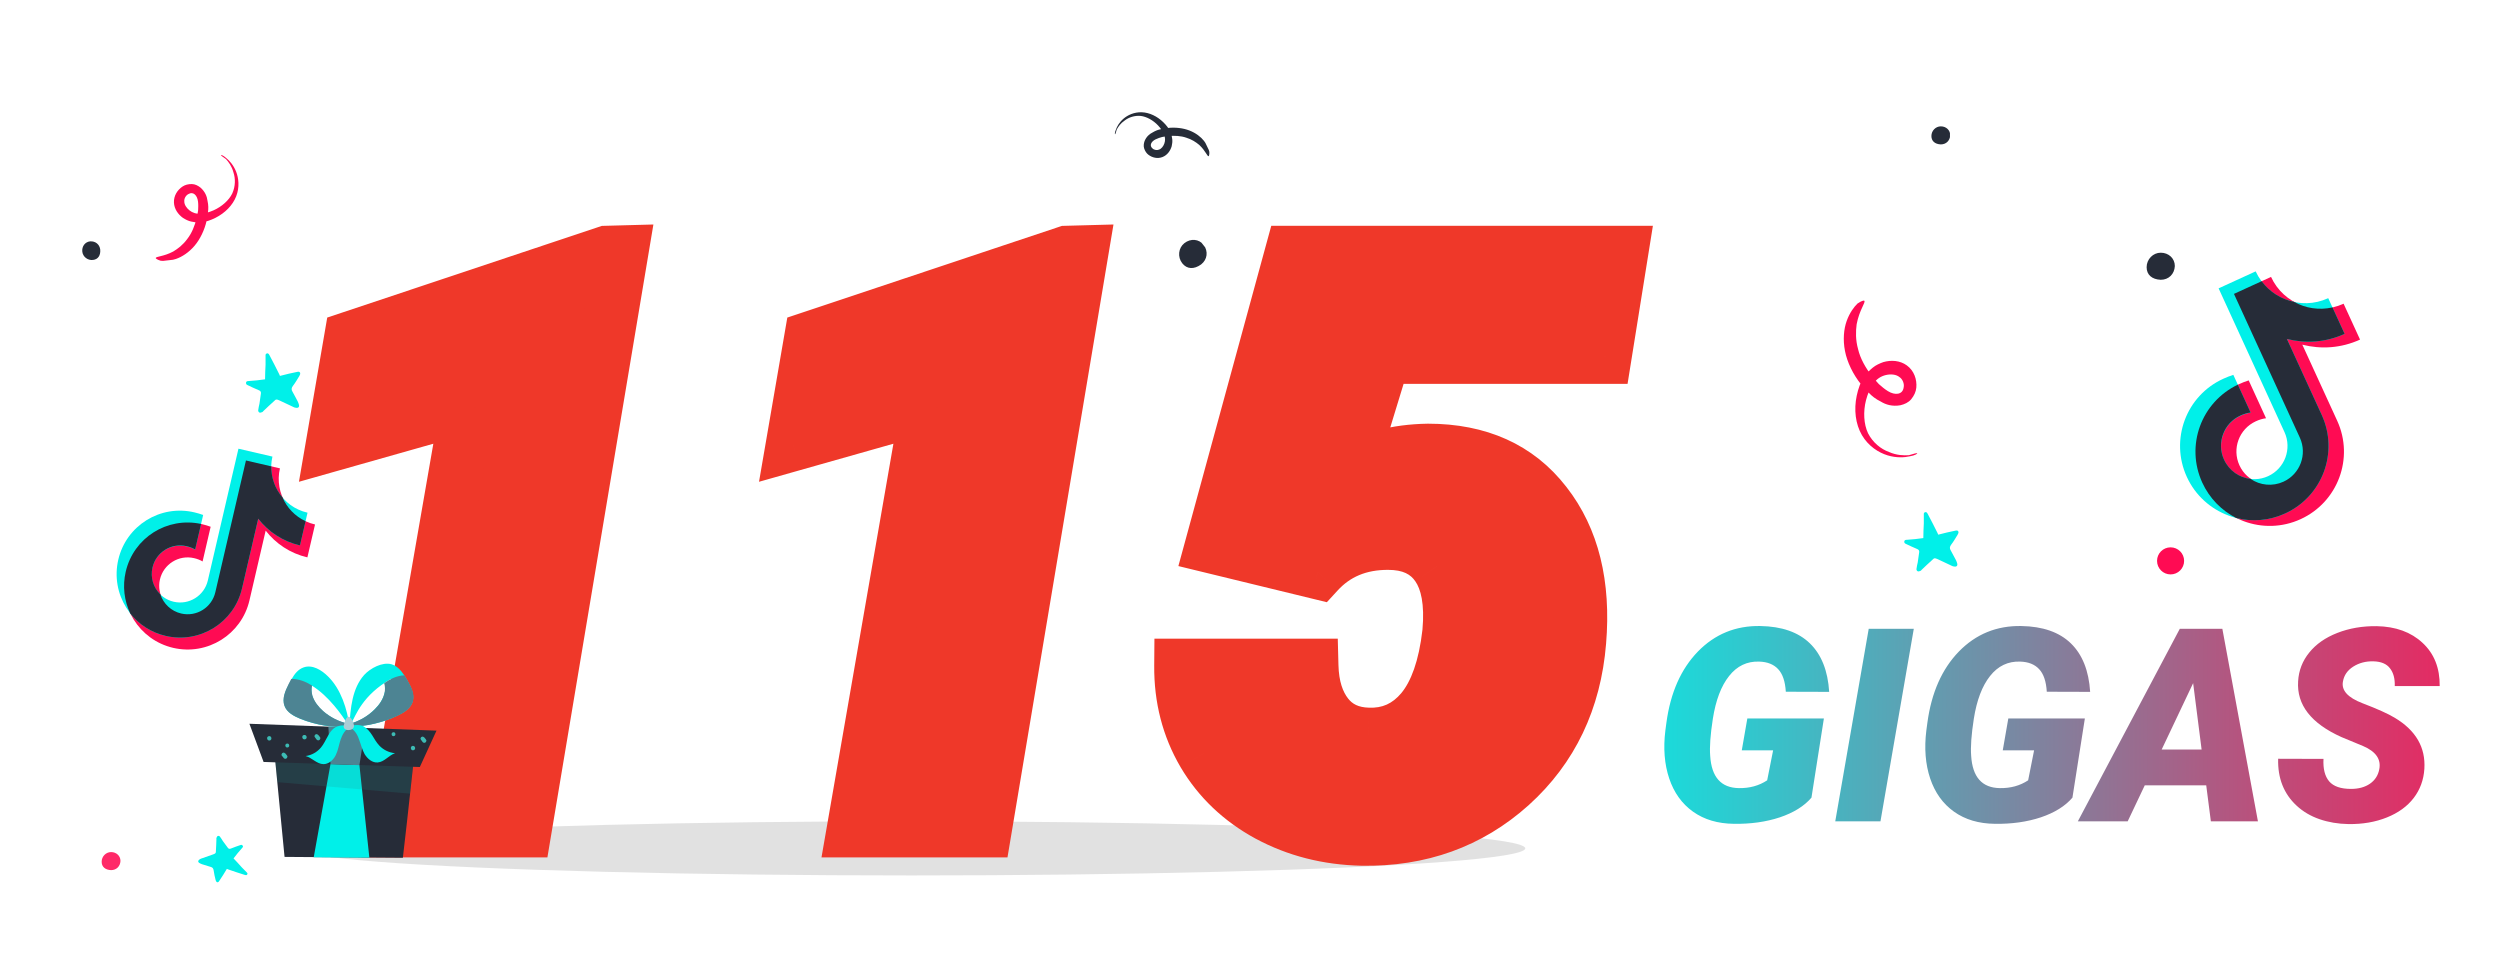 <svg width="277" height="106" viewBox="0 0 277 106" fill="none" xmlns="http://www.w3.org/2000/svg">
<g clip-path="url(#clip0)">
<g filter="url(#filter0_f)">
<ellipse cx="101" cy="94" rx="68" ry="3" fill="#C4C4C4" fill-opacity="0.5"/>
</g>
<path d="M58.113 92H43.611L51.785 44.978L36.888 49.197L38.909 37.464L67.21 28.016L68.836 27.972L58.113 92ZM109.09 92H94.588L102.762 44.978L87.864 49.197L89.886 37.464L118.187 28.016L119.812 27.972L109.09 92ZM134.271 60.535L143.147 28.016H179.622L177.776 39.529H153.299L149.388 52.317C151.761 50.794 154.705 50.003 158.221 49.944C163.846 49.944 168.167 51.893 171.185 55.789C174.231 59.685 175.491 64.783 174.964 71.082C174.437 77.586 171.902 82.889 167.361 86.99C162.82 91.062 157.327 93.04 150.882 92.923C147.103 92.835 143.66 91.956 140.555 90.286C137.479 88.616 135.091 86.346 133.392 83.475C131.692 80.574 130.857 77.337 130.887 73.763H145.301C145.359 76.048 145.931 77.879 147.015 79.256C148.099 80.633 149.622 81.351 151.585 81.409C153.987 81.497 155.979 80.603 157.562 78.728C159.144 76.824 160.154 73.939 160.594 70.071C160.887 66.819 160.447 64.358 159.275 62.688C158.104 60.989 156.272 60.14 153.782 60.14C150.589 60.14 147.996 61.224 146.004 63.392L134.271 60.535Z" fill="#EF3829"/>
<path d="M58.113 92V95H60.653L61.072 92.496L58.113 92ZM43.611 92L40.656 91.486L40.045 95H43.611V92ZM51.785 44.978L54.741 45.492L55.558 40.792L50.968 42.092L51.785 44.978ZM36.888 49.197L33.931 48.688L33.123 53.382L37.705 52.084L36.888 49.197ZM38.909 37.464L37.959 34.618L36.257 35.186L35.953 36.955L38.909 37.464ZM67.21 28.016L67.129 25.017L66.683 25.029L66.26 25.17L67.21 28.016ZM68.836 27.972L71.795 28.467L72.396 24.874L68.755 24.973L68.836 27.972ZM58.113 89H43.611V95H58.113V89ZM46.567 92.514L54.741 45.492L48.83 44.465L40.656 91.486L46.567 92.514ZM50.968 42.092L36.07 46.311L37.705 52.084L52.603 47.865L50.968 42.092ZM39.844 49.707L41.866 37.973L35.953 36.955L33.931 48.688L39.844 49.707ZM39.859 40.309L68.16 30.861L66.26 25.17L37.959 34.618L39.859 40.309ZM67.291 31.015L68.917 30.971L68.755 24.973L67.129 25.017L67.291 31.015ZM65.877 27.476L55.154 91.504L61.072 92.496L71.795 28.467L65.877 27.476ZM109.09 92V95H111.629L112.049 92.496L109.09 92ZM94.588 92L91.632 91.486L91.021 95H94.588V92ZM102.762 44.978L105.717 45.492L106.534 40.792L101.944 42.092L102.762 44.978ZM87.864 49.197L84.908 48.688L84.099 53.382L88.682 52.084L87.864 49.197ZM89.886 37.464L88.936 34.618L87.234 35.186L86.929 36.955L89.886 37.464ZM118.187 28.016L118.105 25.017L117.66 25.029L117.237 25.17L118.187 28.016ZM119.812 27.972L122.771 28.467L123.373 24.874L119.731 24.973L119.812 27.972ZM109.09 89H94.588V95H109.09V89ZM97.544 92.514L105.717 45.492L99.806 44.465L91.632 91.486L97.544 92.514ZM101.944 42.092L87.047 46.311L88.682 52.084L103.579 47.865L101.944 42.092ZM90.821 49.707L92.842 37.973L86.929 36.955L84.908 48.688L90.821 49.707ZM90.836 40.309L119.137 30.861L117.237 25.17L88.936 34.618L90.836 40.309ZM118.268 31.015L119.894 30.971L119.731 24.973L118.105 25.017L118.268 31.015ZM116.854 27.476L106.131 91.504L112.049 92.496L122.771 28.467L116.854 27.476ZM134.271 60.535L131.376 59.745L130.564 62.721L133.561 63.45L134.271 60.535ZM143.147 28.016V25.016H140.857L140.253 27.226L143.147 28.016ZM179.622 28.016L182.584 28.491L183.141 25.016H179.622V28.016ZM177.776 39.529V42.529H180.334L180.739 40.004L177.776 39.529ZM153.299 39.529V36.529H151.079L150.43 38.652L153.299 39.529ZM149.388 52.317L146.519 51.44L144.127 59.259L151.008 54.842L149.388 52.317ZM158.221 49.944V46.944H158.196L158.171 46.945L158.221 49.944ZM171.185 55.789L168.813 57.626L168.821 57.637L171.185 55.789ZM174.964 71.082L171.974 70.832L171.974 70.84L174.964 71.082ZM167.361 86.99L169.364 89.224L169.372 89.216L167.361 86.99ZM150.882 92.923L150.812 95.922L150.82 95.922L150.827 95.922L150.882 92.923ZM140.555 90.286L139.123 92.923L139.134 92.928L140.555 90.286ZM133.392 83.475L130.803 84.991L130.81 85.003L133.392 83.475ZM130.887 73.763V70.763H127.911L127.887 73.738L130.887 73.763ZM145.301 73.763L148.3 73.686L148.225 70.763H145.301V73.763ZM151.585 81.409L151.695 78.411L151.685 78.411L151.674 78.41L151.585 81.409ZM157.562 78.728L159.854 80.663L159.862 80.654L159.869 80.646L157.562 78.728ZM160.594 70.071L163.575 70.41L163.579 70.375L163.582 70.341L160.594 70.071ZM159.275 62.688L156.806 64.392L156.813 64.402L156.82 64.412L159.275 62.688ZM146.004 63.392L145.294 66.306L147.015 66.725L148.213 65.421L146.004 63.392ZM137.165 61.325L146.042 28.806L140.253 27.226L131.376 59.745L137.165 61.325ZM143.147 31.016H179.622V25.016H143.147V31.016ZM176.66 27.541L174.814 39.054L180.739 40.004L182.584 28.491L176.66 27.541ZM177.776 36.529H153.299V42.529H177.776V36.529ZM150.43 38.652L146.519 51.44L152.257 53.195L156.168 40.407L150.43 38.652ZM151.008 54.842C152.809 53.686 155.176 52.995 158.271 52.944L158.171 46.945C154.235 47.01 150.713 47.902 147.767 49.793L151.008 54.842ZM158.221 52.944C163.067 52.944 166.449 54.573 168.813 57.626L173.556 53.952C169.885 49.212 164.625 46.944 158.221 46.944V52.944ZM168.821 57.637C171.284 60.786 172.457 65.069 171.974 70.832L177.953 71.332C178.526 64.497 177.179 58.585 173.548 53.941L168.821 57.637ZM171.974 70.84C171.504 76.637 169.284 81.211 165.35 84.764L169.372 89.216C174.521 84.567 177.369 78.535 177.954 71.325L171.974 70.84ZM165.358 84.757C161.416 88.292 156.671 90.028 150.936 89.923L150.827 95.922C157.983 96.052 164.225 93.833 169.364 89.224L165.358 84.757ZM150.952 89.924C147.61 89.846 144.635 89.074 141.976 87.644L139.134 92.928C142.685 94.838 146.595 95.824 150.812 95.922L150.952 89.924ZM141.986 87.65C139.362 86.225 137.382 84.328 135.973 81.947L130.81 85.003C132.799 88.364 135.595 91.007 139.123 92.923L141.986 87.65ZM135.98 81.958C134.572 79.555 133.861 76.856 133.887 73.787L127.887 73.738C127.853 77.818 128.813 81.594 130.803 84.991L135.98 81.958ZM130.887 76.763H145.301V70.763H130.887V76.763ZM142.302 73.84C142.372 76.575 143.067 79.091 144.657 81.112L149.372 77.4C148.795 76.667 148.347 75.521 148.3 73.686L142.302 73.84ZM144.657 81.112C146.361 83.276 148.765 84.326 151.495 84.408L151.674 78.41C150.479 78.375 149.836 77.99 149.372 77.4L144.657 81.112ZM151.475 84.407C154.821 84.53 157.692 83.226 159.854 80.663L155.269 76.794C154.267 77.981 153.153 78.465 151.695 78.411L151.475 84.407ZM159.869 80.646C161.981 78.103 163.104 74.552 163.575 70.41L157.613 69.733C157.205 73.325 156.306 75.546 155.254 76.811L159.869 80.646ZM163.582 70.341C163.902 66.781 163.493 63.475 161.731 60.965L156.82 64.412C157.402 65.242 157.871 66.858 157.606 69.802L163.582 70.341ZM161.745 60.985C159.893 58.3 157.027 57.14 153.782 57.14V63.14C155.518 63.14 156.314 63.678 156.806 64.392L161.745 60.985ZM153.782 57.14C149.829 57.14 146.407 58.519 143.795 61.362L148.213 65.421C149.585 63.928 151.349 63.14 153.782 63.14V57.14ZM146.714 60.477L134.98 57.62L133.561 63.45L145.294 66.306L146.714 60.477Z" fill="#EF3829"/>
<path d="M200.71 88.378C199.909 89.315 198.742 90.043 197.209 90.561C195.676 91.068 193.977 91.308 192.111 91.278C190.324 91.259 188.815 90.81 187.585 89.931C186.354 89.052 185.476 87.826 184.948 86.254C184.421 84.682 184.279 82.909 184.523 80.936L184.641 80.058C185.09 76.747 186.252 74.125 188.127 72.191C190.012 70.258 192.316 69.315 195.041 69.364C197.424 69.403 199.255 70.043 200.534 71.283C201.813 72.523 202.526 74.315 202.673 76.659L197.868 76.644C197.8 75.502 197.517 74.667 197.019 74.14C196.53 73.612 195.832 73.334 194.924 73.305C193.576 73.256 192.463 73.788 191.584 74.901C190.705 76.005 190.104 77.587 189.782 79.647C189.509 81.405 189.411 82.772 189.489 83.749C189.636 86.103 190.695 87.294 192.668 87.323C193.859 87.343 194.904 87.055 195.803 86.459L196.462 83.134H192.99L193.605 79.603H202.087L200.71 88.378ZM208.356 91H203.347L207.053 69.672H212.048L208.356 91ZM229.626 88.378C228.825 89.315 227.658 90.043 226.125 90.561C224.592 91.068 222.893 91.308 221.027 91.278C219.24 91.259 217.731 90.81 216.501 89.931C215.271 89.052 214.392 87.826 213.864 86.254C213.337 84.682 213.195 82.909 213.439 80.936L213.557 80.058C214.006 76.747 215.168 74.125 217.043 72.191C218.928 70.258 221.232 69.315 223.957 69.364C226.34 69.403 228.171 70.043 229.45 71.283C230.729 72.523 231.442 74.315 231.589 76.659L226.784 76.644C226.716 75.502 226.433 74.667 225.935 74.14C225.446 73.612 224.748 73.334 223.84 73.305C222.492 73.256 221.379 73.788 220.5 74.901C219.621 76.005 219.021 77.587 218.698 79.647C218.425 81.405 218.327 82.772 218.405 83.749C218.552 86.103 219.611 87.294 221.584 87.323C222.775 87.343 223.82 87.055 224.719 86.459L225.378 83.134H221.906L222.521 79.603H231.003L229.626 88.378ZM244.45 87.016H237.639L235.749 91H230.227L241.521 69.672H246.237L250.178 91H244.963L244.45 87.016ZM239.514 83.046H243.938L243 75.692L239.514 83.046ZM263.625 85.228C263.84 84.125 263.244 83.27 261.838 82.665L259.436 81.669C256.066 80.155 254.465 78.095 254.631 75.487C254.699 74.296 255.109 73.236 255.861 72.309C256.613 71.371 257.653 70.644 258.981 70.126C260.31 69.608 261.76 69.359 263.332 69.379C265.441 69.418 267.136 70.033 268.415 71.225C269.704 72.416 270.339 74.013 270.319 76.015H265.339C265.368 75.194 265.192 74.54 264.812 74.052C264.44 73.554 263.825 73.295 262.966 73.275C262.126 73.256 261.384 73.451 260.739 73.861C260.095 74.272 259.714 74.823 259.597 75.517C259.411 76.493 260.134 77.294 261.765 77.919C263.405 78.544 264.597 79.081 265.339 79.53C267.673 80.927 268.767 82.811 268.62 85.185C268.542 86.415 268.146 87.494 267.434 88.422C266.721 89.35 265.729 90.067 264.46 90.575C263.2 91.083 261.784 91.327 260.212 91.308C259.06 91.288 257.99 91.107 257.004 90.766C256.018 90.424 255.173 89.926 254.47 89.272C253.044 87.953 252.36 86.22 252.419 84.071L257.443 84.086C257.385 85.18 257.595 86.01 258.073 86.576C258.552 87.133 259.357 87.411 260.49 87.411C261.33 87.411 262.028 87.221 262.585 86.84C263.151 86.449 263.498 85.912 263.625 85.228Z" fill="url(#paint0_linear)"/>
<g clip-path="url(#clip1)">
<path d="M45.054 91.411L45.118 90.847L45.914 83.576L44.718 83.506C44.664 83.484 44.61 83.461 44.559 83.483L44.534 83.493L30.336 82.654L31.528 94.944L44.638 95.04L45.054 91.411Z" fill="#262C38"/>
<path d="M39.654 83.196C39.913 85.645 40.577 91.829 40.926 95.033L34.761 94.987L36.911 83.038L39.654 83.196Z" fill="#00F0E9"/>
<path opacity="0.19" d="M30.336 82.655L45.903 83.55L45.429 87.936C40.54 87.507 35.625 87.089 30.735 86.661L30.336 82.655Z" fill="#248D8A"/>
<path d="M48.365 80.954L46.517 84.985L29.206 84.428L27.634 80.193L48.365 80.954Z" fill="#262C38"/>
<path d="M40.458 80.676L39.823 84.784L36.62 84.67L36.385 80.52L40.458 80.676Z" fill="#4D8493"/>
<path d="M38.723 80.533C40.576 80.493 42.418 80.069 44.075 79.273C44.785 78.932 45.522 78.475 45.728 77.716C45.95 76.921 45.531 76.094 45.128 75.379C45.017 75.186 44.907 74.993 44.789 74.818C44.425 74.267 43.977 73.766 43.351 73.593C42.36 73.333 41.038 74.034 40.349 74.785C39.015 76.284 38.834 78.468 38.709 80.464C38.738 80.497 38.73 80.515 38.723 80.533ZM38.922 80.151C39.417 79.257 40.171 77.013 43.339 75.213C43.444 75.573 42.667 76.436 42.606 76.79C42.454 77.467 42.035 78.075 41.537 78.567C40.805 79.321 39.908 79.859 38.922 80.151Z" fill="#00F0E9"/>
<path d="M38.922 80.15C39.897 79.834 40.812 79.302 41.529 78.584C42.027 78.093 42.447 77.484 42.598 76.808C42.685 76.442 42.674 76.058 42.569 75.698C43.259 75.201 44.013 74.857 44.807 74.825C44.925 75 45.035 75.193 45.146 75.386C45.567 76.108 45.986 76.935 45.746 77.723C45.522 78.475 44.803 78.939 44.093 79.28C42.418 80.068 40.576 80.493 38.741 80.54C38.723 80.532 38.8 80.395 38.922 80.15Z" fill="#4D8493"/>
<path d="M31.532 78.207C31.797 78.949 32.579 79.356 33.301 79.653C35.024 80.34 36.884 80.641 38.733 80.558C38.481 78.555 37.778 76.365 36.352 74.956C35.634 74.238 34.608 73.605 33.644 73.947C33.029 74.159 32.621 74.687 32.297 75.271C32.197 75.463 32.09 75.672 31.99 75.863C31.613 76.573 31.246 77.414 31.532 78.207ZM34.562 75.972C36.433 77.121 37.941 79.303 38.487 80.182C37.489 79.94 36.562 79.475 35.785 78.796C35.261 78.327 34.799 77.757 34.592 77.081C34.504 76.728 34.476 76.337 34.562 75.972Z" fill="#00F0E9"/>
<path d="M38.513 80.172C37.514 79.93 36.587 79.464 35.811 78.786C35.286 78.317 34.825 77.747 34.617 77.071C34.512 76.711 34.501 76.326 34.57 75.954C33.846 75.508 33.08 75.214 32.276 75.221C32.176 75.412 32.069 75.621 31.969 75.812C31.603 76.548 31.228 77.407 31.514 78.2C31.779 78.942 32.561 79.349 33.283 79.646C35.006 80.333 36.866 80.634 38.715 80.551C38.723 80.533 38.652 80.398 38.513 80.172Z" fill="#4D8493"/>
<path d="M38.664 80.573C39.019 80.275 39.885 80.273 40.286 80.48C40.697 80.712 40.987 81.085 41.233 81.461C41.472 81.854 41.704 82.266 42.027 82.61C42.482 83.093 43.117 83.397 43.769 83.454C43.086 83.679 42.589 84.424 41.849 84.479C41.257 84.531 40.725 84.08 40.408 83.569C40.116 83.048 39.984 82.445 39.768 81.892C39.578 81.328 39.231 80.785 38.664 80.573Z" fill="#00F0E9"/>
<g opacity="0.25">
<path opacity="0.25" d="M38.664 80.573C39.019 80.275 39.885 80.273 40.286 80.48C40.697 80.712 40.987 81.085 41.233 81.461C41.472 81.854 41.704 82.266 42.027 82.61C42.482 83.093 43.117 83.397 43.769 83.454C43.086 83.679 42.589 84.424 41.849 84.479C41.257 84.531 40.725 84.08 40.408 83.569C40.116 83.048 39.984 82.445 39.768 81.892C39.578 81.328 39.231 80.785 38.664 80.573Z" fill="#00F0E9"/>
</g>
<path d="M43.639 81.564C43.915 81.509 43.84 81.077 43.564 81.132C43.288 81.188 43.363 81.62 43.639 81.564Z" fill="#3CBCB5"/>
<path d="M45.802 83.129C46.122 83.07 46.025 82.587 45.706 82.645C45.404 82.711 45.501 83.195 45.802 83.129Z" fill="#3CBCB5"/>
<path d="M46.605 81.896C46.615 81.922 46.626 81.947 46.655 81.98C46.705 82.064 46.78 82.137 46.83 82.221C46.877 82.262 46.923 82.302 46.985 82.306C47.047 82.31 47.115 82.296 47.156 82.25C47.181 82.239 47.196 82.203 47.204 82.185C47.218 82.149 47.226 82.131 47.241 82.095C47.256 82.059 47.245 82.033 47.234 82.008C47.224 81.982 47.213 81.957 47.184 81.924C47.135 81.84 47.059 81.767 47.002 81.701C46.955 81.661 46.901 81.638 46.847 81.616C46.785 81.612 46.734 81.633 46.676 81.672C46.65 81.683 46.635 81.719 46.628 81.737C46.613 81.773 46.606 81.791 46.591 81.827C46.591 81.827 46.594 81.871 46.605 81.896Z" fill="#3CBCB5"/>
<path d="M31.871 82.822C32.147 82.766 32.072 82.334 31.796 82.389C31.502 82.437 31.595 82.877 31.871 82.822Z" fill="#3CBCB5"/>
<path d="M33.783 81.92C34.102 81.862 34.006 81.379 33.686 81.437C33.374 81.478 33.463 81.979 33.783 81.92Z" fill="#3CBCB5"/>
<path d="M34.855 81.622C34.866 81.647 34.877 81.673 34.905 81.706C34.955 81.79 35.031 81.863 35.081 81.947C35.127 81.987 35.174 82.028 35.236 82.032C35.297 82.036 35.366 82.022 35.407 81.975C35.432 81.965 35.447 81.929 35.454 81.911C35.469 81.874 35.477 81.856 35.491 81.82C35.506 81.784 35.496 81.759 35.485 81.733C35.474 81.708 35.464 81.682 35.435 81.649C35.385 81.566 35.31 81.492 35.252 81.427C35.206 81.386 35.151 81.364 35.097 81.342C35.036 81.337 34.985 81.359 34.926 81.398C34.901 81.409 34.886 81.445 34.879 81.463C34.864 81.499 34.856 81.517 34.842 81.553C34.842 81.553 34.852 81.579 34.855 81.622Z" fill="#3CBCB5"/>
<path d="M29.792 81.565C29.472 81.624 29.569 82.107 29.889 82.048C30.19 81.982 30.093 81.499 29.792 81.565Z" fill="#3CBCB5"/>
<path d="M31.432 83.992C31.479 84.032 31.525 84.072 31.587 84.077C31.649 84.081 31.718 84.067 31.758 84.02C31.783 84.01 31.798 83.974 31.806 83.956C31.82 83.919 31.828 83.901 31.843 83.865C31.858 83.829 31.847 83.804 31.836 83.778C31.826 83.753 31.815 83.727 31.787 83.694C31.737 83.611 31.661 83.537 31.604 83.472C31.557 83.431 31.503 83.409 31.449 83.387C31.387 83.382 31.336 83.404 31.278 83.443C31.252 83.454 31.238 83.49 31.23 83.508C31.215 83.544 31.208 83.562 31.193 83.598C31.178 83.634 31.189 83.659 31.199 83.685C31.21 83.71 31.221 83.736 31.249 83.769C31.314 83.817 31.382 83.908 31.432 83.992Z" fill="#3CBCB5"/>
<path d="M38.795 80.562C38.417 80.302 37.561 80.329 37.16 80.586C36.766 80.825 36.498 81.222 36.283 81.64C36.051 82.051 35.855 82.477 35.565 82.822C35.147 83.325 34.534 83.685 33.866 83.769C34.572 83.954 35.105 84.659 35.84 84.666C36.428 84.675 36.944 84.191 37.202 83.664C37.469 83.12 37.547 82.519 37.734 81.962C37.928 81.388 38.253 80.804 38.795 80.562Z" fill="#00F0E9"/>
<g opacity="0.25">
<path opacity="0.25" d="M38.795 80.562C38.417 80.302 37.561 80.329 37.16 80.586C36.766 80.825 36.498 81.222 36.283 81.64C36.051 82.051 35.855 82.477 35.565 82.822C35.147 83.325 34.534 83.685 33.866 83.769C34.572 83.954 35.105 84.659 35.84 84.666C36.428 84.675 36.944 84.191 37.202 83.664C37.469 83.12 37.547 82.519 37.734 81.962C37.928 81.388 38.253 80.804 38.795 80.562Z" fill="#00F0E9"/>
</g>
<path d="M38.097 80.36C38.158 80.111 38.32 79.46 38.589 79.423C38.926 79.372 39.202 80.139 39.221 80.4C39.269 81.053 37.906 81.083 38.097 80.36Z" fill="#ABCDD6"/>
</g>
<g clip-path="url(#clip2)">
<path d="M25.876 95.111C26.184 95.424 26.477 95.753 26.77 96.082C26.955 96.27 27.125 96.443 27.31 96.631C27.372 96.693 27.464 96.756 27.401 96.88C27.322 97.02 27.198 96.956 27.121 96.94C26.5 96.749 25.895 96.542 25.291 96.335C25.244 96.319 25.198 96.303 25.136 96.272C24.994 96.504 24.852 96.736 24.71 96.968C24.569 97.2 24.396 97.432 24.254 97.664C24.175 97.772 24.066 97.787 23.989 97.709C23.927 97.646 23.913 97.568 23.882 97.475C23.807 97.147 23.716 96.805 23.673 96.447C23.643 96.229 23.551 96.104 23.349 96.055C23.008 95.959 22.682 95.848 22.372 95.752C22.263 95.705 22.17 95.673 22.077 95.61C21.892 95.484 21.94 95.314 22.159 95.191C22.252 95.129 22.361 95.115 22.47 95.069C22.86 94.932 23.25 94.795 23.64 94.658C23.905 94.551 23.921 94.536 23.923 94.256C23.942 93.836 23.976 93.401 23.98 92.966C23.98 92.935 23.965 92.888 23.981 92.841C24.028 92.764 24.06 92.64 24.138 92.625C24.2 92.594 24.325 92.626 24.371 92.704C24.494 92.861 24.586 93.017 24.693 93.189C24.878 93.439 25.063 93.69 25.247 93.94C25.34 94.065 25.448 94.081 25.62 94.005C25.948 93.868 26.275 93.761 26.618 93.64C26.727 93.594 26.821 93.595 26.898 93.704C26.959 93.798 26.896 93.891 26.818 93.968C26.488 94.323 26.19 94.709 25.876 95.111Z" fill="#00F0E9"/>
</g>
<g clip-path="url(#clip3)">
<path d="M213.105 59.62C213.105 59.079 213.132 58.538 213.159 57.997C213.159 57.673 213.159 57.375 213.159 57.05C213.159 56.942 213.132 56.807 213.295 56.753C213.484 56.699 213.538 56.861 213.592 56.942C213.971 57.645 214.322 58.349 214.674 59.052C214.701 59.106 214.728 59.16 214.755 59.241C215.08 59.16 215.404 59.079 215.729 58.998C216.053 58.917 216.405 58.863 216.73 58.782C216.892 58.754 217 58.836 217 58.971C217 59.079 216.946 59.16 216.892 59.268C216.675 59.62 216.459 59.999 216.189 60.35C216.026 60.567 215.999 60.756 216.135 60.972C216.351 61.351 216.54 61.73 216.73 62.081C216.784 62.216 216.838 62.325 216.865 62.46C216.919 62.73 216.73 62.839 216.432 62.757C216.297 62.73 216.189 62.649 216.053 62.595C215.594 62.379 215.134 62.162 214.674 61.946C214.349 61.811 214.322 61.811 214.079 62.054C213.7 62.406 213.295 62.757 212.916 63.136C212.889 63.163 212.862 63.217 212.808 63.244C212.7 63.271 212.564 63.352 212.483 63.298C212.402 63.271 212.321 63.136 212.348 63.028C212.375 62.784 212.429 62.568 212.483 62.325C212.537 61.946 212.591 61.567 212.646 61.189C212.673 60.999 212.591 60.891 212.375 60.81C211.969 60.648 211.591 60.458 211.185 60.269C211.05 60.215 210.969 60.134 210.996 59.971C211.023 59.836 211.158 59.809 211.293 59.809C211.888 59.782 212.483 59.701 213.105 59.62Z" fill="#00F0E9"/>
</g>
<g clip-path="url(#clip4)">
<path d="M215.042 16C214.394 15.972 214 15.634 214 15.07C214 14.479 214.479 14 215.042 14C215.634 14 216.085 14.422 216.085 14.986C216.056 15.578 215.634 16 215.042 16Z" fill="#262C38"/>
</g>
<g clip-path="url(#clip5)">
<path d="M239.409 31C238.437 30.958 237.846 30.451 237.846 29.606C237.846 28.718 238.564 28 239.409 28C240.296 28 240.972 28.634 240.972 29.479C240.93 30.366 240.296 31 239.409 31Z" fill="#262C38"/>
</g>
<circle cx="240.5" cy="62.145" r="1.5" fill="#FF0B53"/>
<path d="M259.648 33.659C256.627 35.043 253.024 33.723 251.63 30.681L247.523 32.563L254.823 48.491C255.669 50.339 254.857 52.525 253.01 53.372C251.163 54.218 248.976 53.406 248.13 51.559C247.283 49.712 248.096 47.525 249.943 46.679C250.29 46.519 250.702 46.383 251.077 46.343L249.155 42.149C248.788 42.265 248.43 42.402 248.061 42.572C243.932 44.464 242.119 49.344 244.011 53.473C245.903 57.602 250.783 59.414 254.912 57.522C259.041 55.63 260.854 50.75 258.962 46.621L255.098 38.19C257.155 38.719 259.406 38.582 261.492 37.626L259.669 33.649L259.648 33.659Z" fill="#FF0B53"/>
<path d="M257.946 33.046C254.904 34.44 251.313 33.088 249.929 30.067L245.822 31.95L253.122 47.878C253.968 49.725 253.156 51.912 251.309 52.758C249.462 53.605 247.275 52.793 246.429 50.946C245.582 49.098 246.394 46.912 248.241 46.065C248.589 45.906 249 45.77 249.376 45.73L247.454 41.535C247.086 41.651 246.729 41.789 246.359 41.958C242.22 43.829 240.408 48.709 242.3 52.838C244.192 56.967 249.072 58.779 253.201 56.887C257.33 54.995 259.143 50.115 257.25 45.986L253.386 37.554C255.444 38.084 257.694 37.947 259.781 36.991L257.968 33.036L257.946 33.046Z" fill="#00F0E9"/>
<path d="M258.414 34.066C256.959 34.391 255.459 34.159 254.189 33.452C252.765 33.158 251.477 32.355 250.587 31.159L247.523 32.563L254.823 48.491C255.669 50.339 254.857 52.525 253.01 53.372C251.793 53.929 250.408 53.775 249.373 53.066C248.126 52.928 246.986 52.162 246.419 50.923C245.572 49.076 246.384 46.889 248.232 46.043C248.579 45.884 248.99 45.748 249.366 45.707L247.952 42.621C243.896 44.559 242.129 49.366 244.011 53.473C244.818 55.233 246.173 56.584 247.782 57.398C249.532 57.832 251.419 57.703 253.201 56.886C257.33 54.994 259.143 50.114 257.25 45.985L253.386 37.554C255.444 38.084 257.694 37.946 259.781 36.99L258.436 34.056L258.414 34.066Z" fill="#262C38"/>
<g clip-path="url(#clip6)">
<path d="M24.479 17.186C24.473 17.136 24.734 17.207 25.075 17.521C25.409 17.786 25.872 18.289 26.159 19.014C26.445 19.74 26.561 20.738 26.172 21.744C25.784 22.751 24.922 23.61 23.87 24.137C23.345 24.4 22.763 24.619 22.158 24.639C21.859 24.674 21.498 24.615 21.187 24.55C20.876 24.485 20.553 24.32 20.28 24.149C19.729 23.758 19.304 23.15 19.273 22.445C19.236 21.691 19.665 21.034 20.229 20.665C20.511 20.48 20.855 20.389 21.26 20.393C21.615 20.402 21.938 20.567 22.217 20.788C22.724 21.235 22.937 21.766 22.995 22.265C23.098 22.709 23.1 23.164 23.041 23.525C22.981 23.886 22.966 24.191 22.895 24.452C22.662 25.491 22.173 26.509 21.55 27.239C20.927 27.969 20.174 28.461 19.493 28.692C18.812 28.923 18.207 28.943 17.796 28.89C17.429 28.78 17.262 28.648 17.256 28.598C17.283 28.393 18.099 28.45 19.195 27.867C19.715 27.554 20.273 27.135 20.753 26.472C21.238 25.859 21.594 25.008 21.795 24.125C21.872 23.913 21.887 23.608 21.952 23.297C21.967 22.992 21.982 22.687 21.941 22.337C21.86 21.639 21.403 21.186 20.883 21.499C20.595 21.634 20.386 22.012 20.421 22.312C20.412 22.667 20.658 23.043 20.992 23.308C21.326 23.572 21.749 23.726 22.248 23.668C22.703 23.665 23.19 23.507 23.672 23.3C24.586 22.89 25.364 22.192 25.733 21.441C26.095 20.64 26.096 19.78 25.865 19.099C25.684 18.412 25.326 17.948 25.036 17.627C24.652 17.368 24.485 17.236 24.479 17.186Z" fill="#FF0B53"/>
</g>
<g clip-path="url(#clip7)">
<path d="M29.369 42.03C29.369 41.489 29.397 40.948 29.424 40.407C29.424 40.083 29.424 39.785 29.424 39.461C29.424 39.352 29.397 39.217 29.559 39.163C29.748 39.109 29.802 39.271 29.856 39.352C30.235 40.056 30.587 40.759 30.938 41.462C30.965 41.516 30.992 41.57 31.019 41.651C31.344 41.57 31.669 41.489 31.993 41.408C32.318 41.327 32.669 41.273 32.994 41.192C33.156 41.165 33.264 41.246 33.264 41.381C33.264 41.489 33.21 41.57 33.156 41.678C32.94 42.03 32.723 42.409 32.453 42.76C32.291 42.977 32.264 43.166 32.399 43.382C32.615 43.761 32.804 44.14 32.994 44.491C33.048 44.627 33.102 44.735 33.129 44.87C33.183 45.141 32.994 45.249 32.696 45.167C32.561 45.141 32.453 45.059 32.318 45.005C31.858 44.789 31.398 44.572 30.938 44.356C30.614 44.221 30.587 44.221 30.343 44.464C29.965 44.816 29.559 45.167 29.18 45.546C29.153 45.573 29.126 45.627 29.072 45.654C28.964 45.681 28.829 45.763 28.747 45.708C28.666 45.681 28.585 45.546 28.612 45.438C28.639 45.194 28.693 44.978 28.747 44.735C28.802 44.356 28.856 43.977 28.91 43.599C28.937 43.41 28.856 43.301 28.639 43.22C28.234 43.058 27.855 42.868 27.449 42.679C27.314 42.625 27.233 42.544 27.26 42.382C27.287 42.246 27.422 42.219 27.557 42.219C28.152 42.192 28.747 42.111 29.369 42.03Z" fill="#00F0E9"/>
</g>
<g clip-path="url(#clip8)">
<path d="M12.306 96.41C11.659 96.382 11.264 96.044 11.264 95.481C11.264 94.889 11.743 94.41 12.306 94.41C12.898 94.41 13.349 94.833 13.349 95.396C13.321 95.988 12.898 96.41 12.306 96.41Z" fill="#FF2968"/>
</g>
<path d="M11.107 27.661C11.154 28.307 10.864 28.738 10.304 28.803C9.716 28.872 9.185 28.451 9.12 27.892C9.052 27.304 9.42 26.807 9.979 26.742C10.57 26.702 11.039 27.073 11.107 27.661Z" fill="#262C38"/>
<path d="M34.886 58.107C32.117 57.463 30.369 54.684 31.017 51.895L27.252 51.02L23.858 65.623C23.465 67.317 21.771 68.372 20.077 67.978C18.384 67.585 17.329 65.891 17.722 64.198C18.116 62.504 19.81 61.449 21.503 61.842C21.822 61.916 22.171 62.04 22.447 62.209L23.34 58.364C23.031 58.25 22.717 58.156 22.378 58.077C18.593 57.197 14.812 59.553 13.932 63.338C13.053 67.123 15.408 70.904 19.193 71.784C22.979 72.663 26.759 70.308 27.639 66.523L29.435 58.793C30.551 60.228 32.146 61.313 34.059 61.757L34.906 58.111L34.886 58.107Z" fill="#FF0B53"/>
<path d="M34.056 56.802C31.266 56.154 29.543 53.36 30.186 50.59L26.421 49.716L23.028 64.319C22.634 66.012 20.94 67.067 19.247 66.674C17.553 66.28 16.498 64.586 16.892 62.893C17.285 61.2 18.979 60.144 20.673 60.538C20.991 60.612 21.341 60.735 21.616 60.904L22.51 57.059C22.2 56.945 21.886 56.851 21.548 56.772C17.767 55.873 13.986 58.228 13.106 62.013C12.227 65.799 14.582 69.579 18.367 70.459C22.152 71.339 25.933 68.984 26.813 65.198L28.609 57.468C29.725 58.904 31.32 59.988 33.233 60.433L34.075 56.807L34.056 56.802Z" fill="#00F0E9"/>
<path d="M33.838 57.737C32.683 57.196 31.789 56.253 31.299 55.11C30.489 54.166 30.037 52.948 30.061 51.673L27.252 51.02L23.858 65.623C23.465 67.317 21.771 68.372 20.077 67.978C18.962 67.719 18.105 66.89 17.775 65.869C17.003 65.122 16.633 64.007 16.896 62.872C17.29 61.178 18.984 60.123 20.677 60.517C20.996 60.591 21.346 60.714 21.621 60.883L22.279 58.054C18.519 57.243 14.807 59.573 13.932 63.338C13.557 64.952 13.768 66.575 14.431 67.968C15.389 69.178 16.734 70.078 18.367 70.458C22.153 71.338 25.934 68.982 26.813 65.197L28.609 57.467C29.725 58.902 31.321 59.987 33.233 60.431L33.858 57.742L33.838 57.737Z" fill="#262C38"/>
<g clip-path="url(#clip9)">
<path d="M123.551 14.878C123.516 14.895 123.501 14.682 123.647 14.348C123.758 14.03 124.013 13.555 124.479 13.154C124.945 12.754 125.659 12.409 126.509 12.439C127.359 12.468 128.221 12.888 128.885 13.535C129.217 13.859 129.531 14.235 129.702 14.68C129.805 14.894 129.854 15.179 129.886 15.427C129.918 15.676 129.879 15.959 129.822 16.206C129.673 16.717 129.33 17.191 128.813 17.396C128.261 17.619 127.661 17.469 127.24 17.144C127.03 16.982 126.874 16.749 126.772 16.446C126.687 16.18 126.726 15.897 126.818 15.632C127.02 15.139 127.361 14.842 127.718 14.67C128.022 14.48 128.36 14.36 128.644 14.311C128.928 14.262 129.159 14.194 129.372 14.18C130.206 14.085 131.091 14.186 131.795 14.462C132.5 14.737 133.061 15.17 133.409 15.618C133.757 16.066 133.928 16.511 133.994 16.831C134.008 17.133 133.953 17.291 133.917 17.308C133.757 17.342 133.589 16.719 132.872 16.054C132.504 15.747 132.047 15.44 131.43 15.254C130.848 15.051 130.122 15.005 129.413 15.084C129.236 15.081 129.004 15.149 128.756 15.181C128.525 15.248 128.293 15.316 128.044 15.437C127.544 15.678 127.325 16.135 127.693 16.442C127.867 16.621 128.203 16.679 128.417 16.576C128.684 16.491 128.901 16.21 129.012 15.893C129.122 15.576 129.127 15.222 128.955 14.865C128.836 14.527 128.592 14.204 128.313 13.899C127.772 13.325 127.051 12.925 126.397 12.845C125.707 12.782 125.066 13.003 124.618 13.351C124.153 13.664 123.9 14.05 123.736 14.349C123.642 14.702 123.587 14.86 123.551 14.878Z" fill="#262C38"/>
</g>
<g clip-path="url(#clip10)">
<path d="M133.085 29.299C132.296 29.867 131.517 29.835 130.994 29.172C130.445 28.475 130.564 27.466 131.228 26.943C131.924 26.394 132.848 26.473 133.371 27.136C133.887 27.859 133.782 28.749 133.085 29.299Z" fill="#262C38"/>
</g>
<path d="M212.425 50.222C212.481 50.257 212.192 50.469 211.585 50.562C211.035 50.69 210.132 50.755 209.143 50.453C208.154 50.151 207.024 49.447 206.302 48.213C205.58 46.979 205.401 45.377 205.723 43.852C205.884 43.09 206.137 42.306 206.616 41.663C206.827 41.324 207.187 40.998 207.511 40.73C207.835 40.461 208.272 40.263 208.674 40.121C209.535 39.872 210.516 39.934 211.272 40.483C212.085 41.068 212.411 42.056 212.328 42.945C212.287 43.39 212.097 43.821 211.759 44.238C211.456 44.598 211.018 44.797 210.56 44.903C209.678 45.06 208.95 44.842 208.385 44.49C207.841 44.23 207.368 43.857 207.042 43.497C206.717 43.138 206.413 42.87 206.201 42.581C205.317 41.481 204.665 40.134 204.423 38.885C204.181 37.636 204.292 36.451 204.616 35.554C204.939 34.657 205.418 34.014 205.812 33.632C206.228 33.342 206.503 33.278 206.56 33.313C206.751 33.51 206.018 34.309 205.717 35.926C205.613 36.724 205.586 37.648 205.877 38.693C206.112 39.701 206.699 40.773 207.449 41.711C207.605 41.965 207.909 42.232 208.177 42.557C208.481 42.824 208.785 43.092 209.181 43.338C209.972 43.831 210.819 43.731 210.924 42.933C211.022 42.524 210.802 41.995 210.463 41.783C210.102 41.481 209.509 41.425 208.959 41.553C208.409 41.681 207.901 41.992 207.549 42.558C207.176 43.031 206.937 43.667 206.754 44.338C206.425 45.623 206.505 47.006 206.979 48.008C207.51 49.044 208.401 49.756 209.298 50.079C210.159 50.459 210.936 50.471 211.508 50.435C212.093 50.251 212.368 50.187 212.425 50.222Z" fill="#FF0B53"/>
</g>
<defs>
<filter id="filter0_f" x="23" y="81" width="156" height="26" filterUnits="userSpaceOnUse" color-interpolation-filters="sRGB">
<feFlood flood-opacity="0" result="BackgroundImageFix"/>
<feBlend mode="normal" in="SourceGraphic" in2="BackgroundImageFix" result="shape"/>
<feGaussianBlur stdDeviation="5" result="effect1_foregroundBlur"/>
</filter>
<linearGradient id="paint0_linear" x1="177" y1="81" x2="271" y2="81" gradientUnits="userSpaceOnUse">
<stop stop-color="#09EAE5"/>
<stop offset="0.792" stop-color="#BD4D7A"/>
<stop offset="1" stop-color="#E52A62"/>
</linearGradient>
<clipPath id="clip0">
<rect width="277" height="105.82" fill="white"/>
</clipPath>
<clipPath id="clip1">
<rect width="21.394" height="24.283" fill="white" transform="translate(32.239 69) rotate(22.363)"/>
</clipPath>
<clipPath id="clip2">
<rect width="8.944" height="9.875" fill="white" transform="translate(30.301 97.167) rotate(135.45)"/>
</clipPath>
<clipPath id="clip3">
<rect width="11" height="12.145" fill="white" transform="translate(211 54)"/>
</clipPath>
<clipPath id="clip4">
<rect width="2.056" height="2" fill="white" transform="translate(214 14)"/>
</clipPath>
<clipPath id="clip5">
<rect width="3.085" height="3" fill="white" transform="translate(237.846 28)"/>
</clipPath>
<clipPath id="clip6">
<rect width="10.904" height="10.1" fill="white" transform="translate(17.303 28.997) rotate(-96.629)"/>
</clipPath>
<clipPath id="clip7">
<rect width="11" height="12.145" fill="white" transform="translate(27.264 36.41)"/>
</clipPath>
<clipPath id="clip8">
<rect width="2.056" height="2" fill="white" transform="translate(11.264 94.41)"/>
</clipPath>
<clipPath id="clip9">
<rect width="8.596" height="7.962" fill="white" transform="translate(134.202 17.171) rotate(154.238)"/>
</clipPath>
<clipPath id="clip10">
<rect width="3.085" height="3" fill="white" transform="translate(130 27.911) rotate(-38.257)"/>
</clipPath>
</defs>
</svg>
